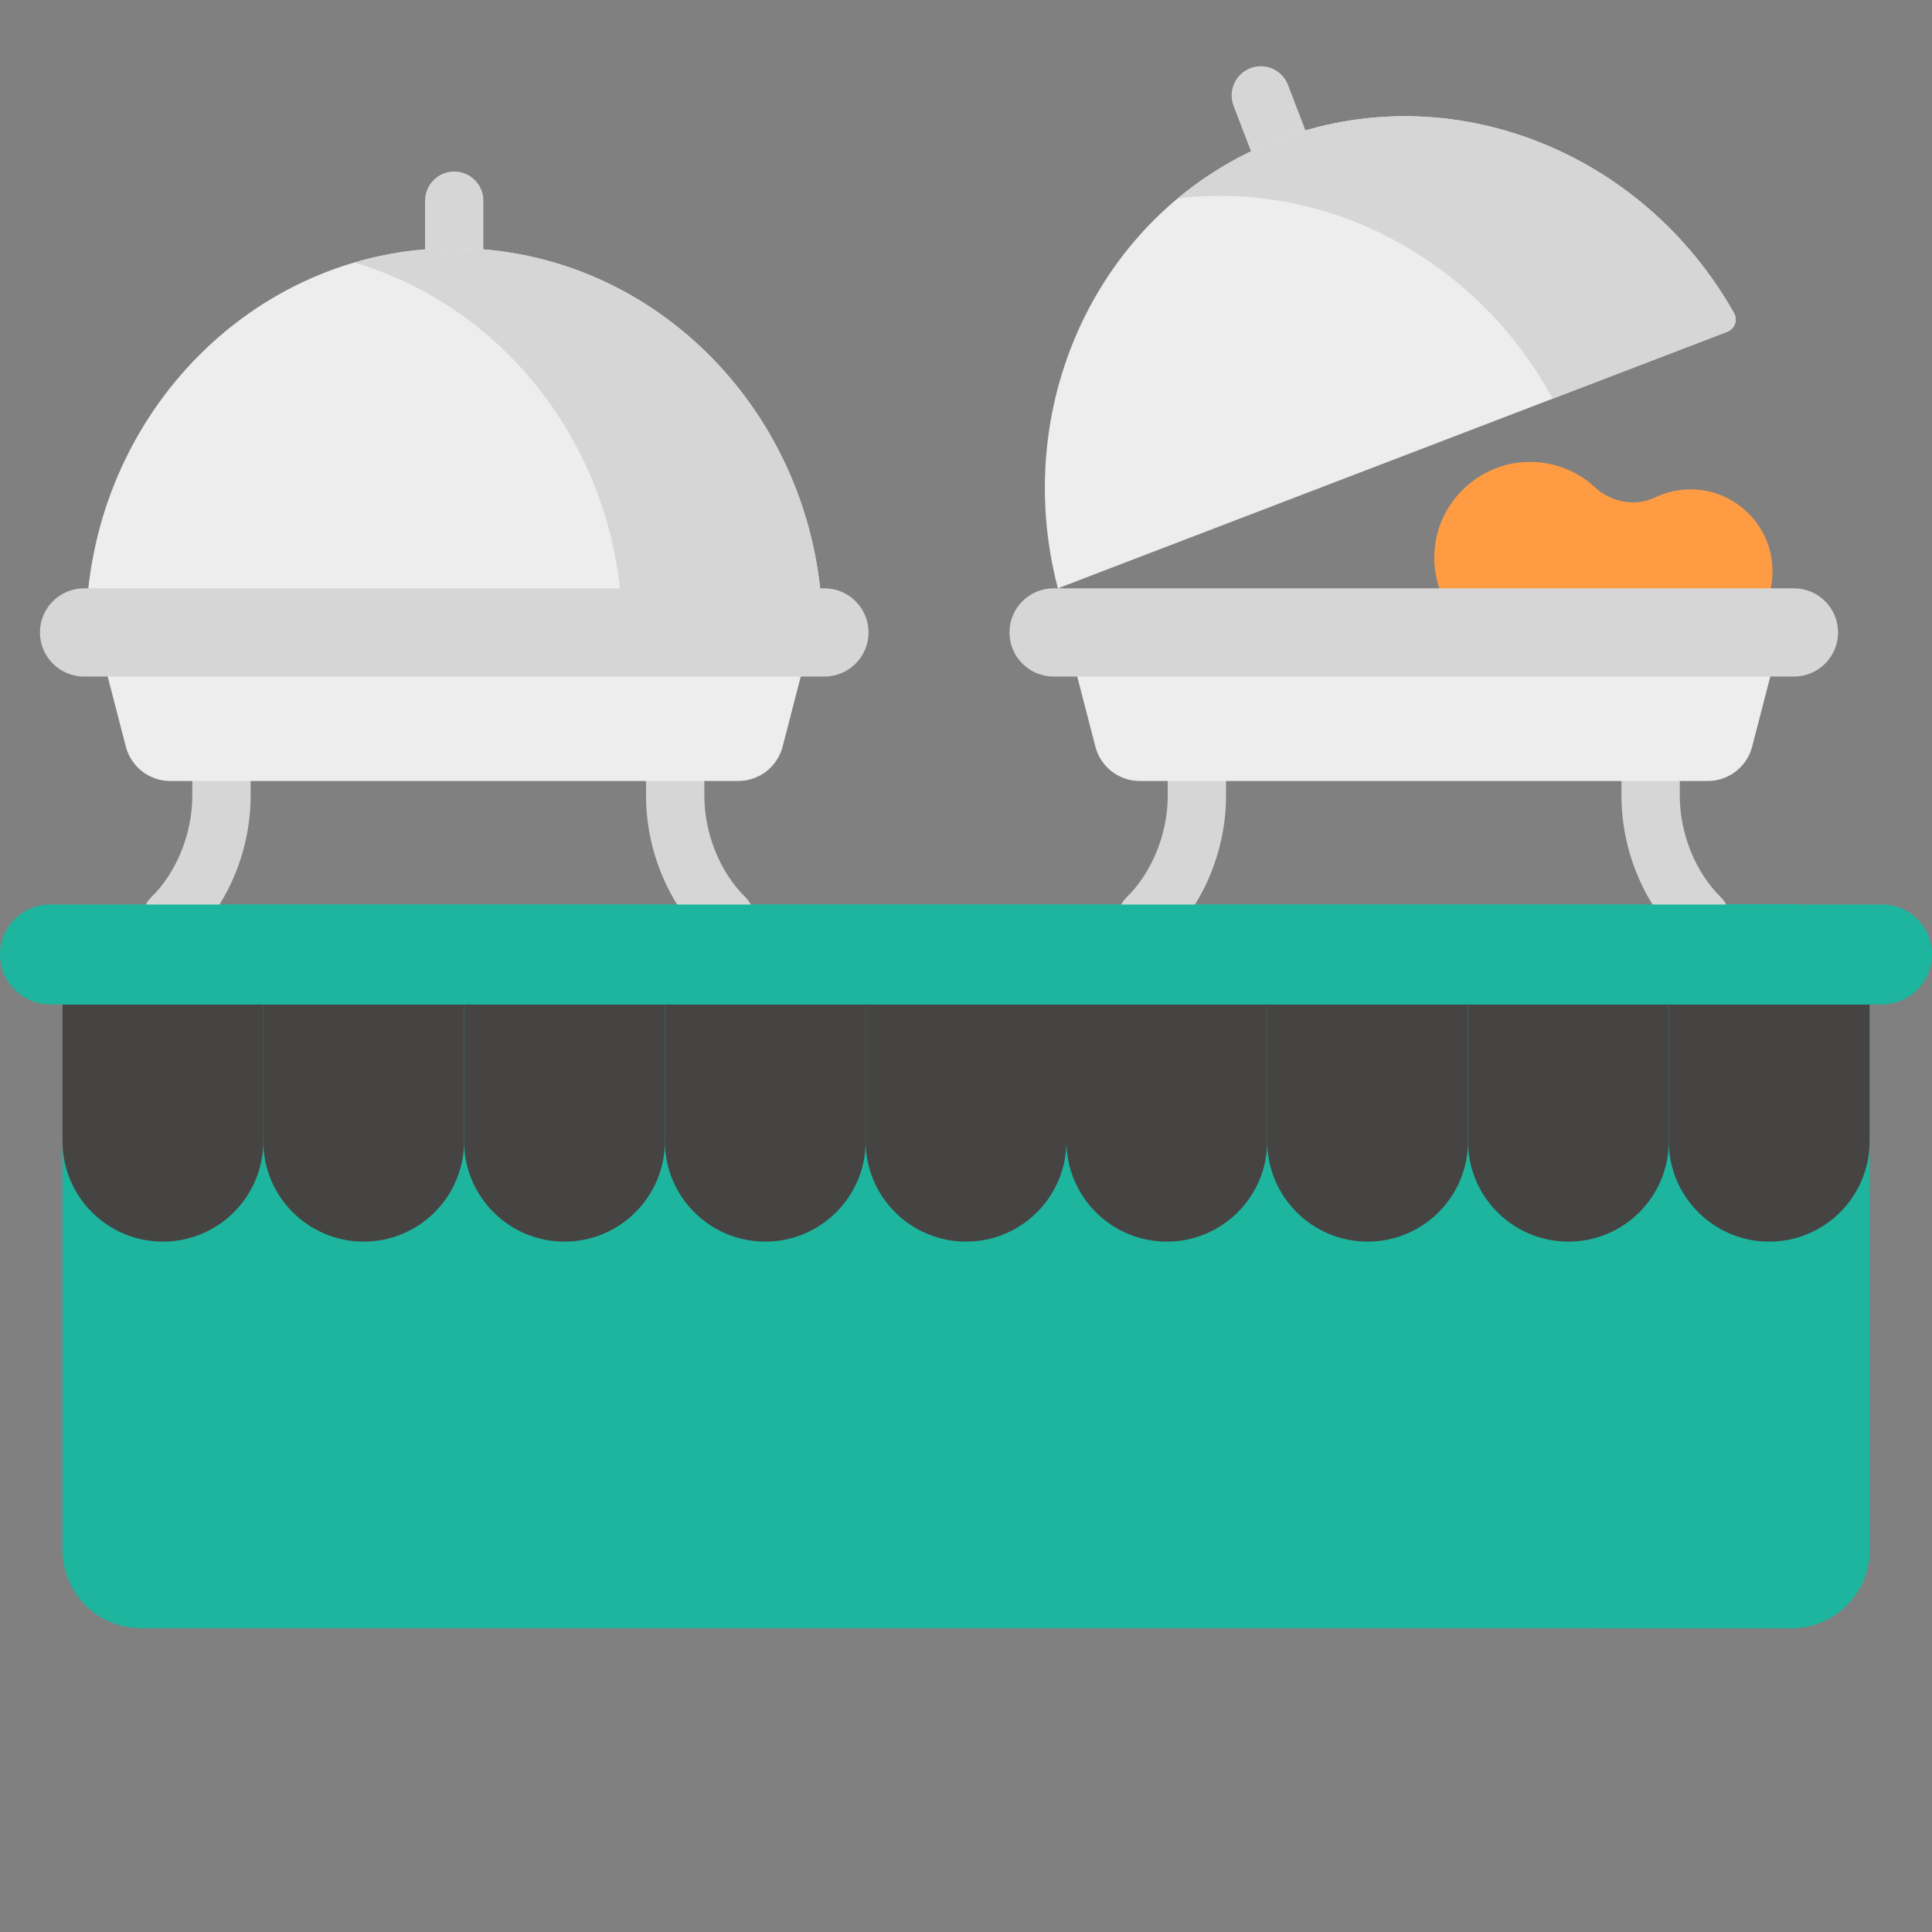 <?xml version="1.0" encoding="iso-8859-1"?>
<!-- Generator: Adobe Illustrator 19.0.0, SVG Export Plug-In . SVG Version: 6.00 Build 0)  -->
<svg xmlns="http://www.w3.org/2000/svg" xmlns:xlink="http://www.w3.org/1999/xlink" version="1.1" id="Layer_1" x="0px" y="0px" viewBox="0 0 512 512" style="enable-background:new 0 0 512 512;" xml:space="preserve" width="512" height="512">
<rect x="0" y="0" width="512" height="512" fill="#808080" stroke="none"/>
<g>
	<g>
		<g>
			<g>
				<g>
					<g>
						<path style="fill:#FF9C43;" d="M450.002,129.78c-4.088-0.366-7.962,0.404-11.349,2.028c-5.33,2.556-11.663,1.301-16.012-2.702        c-4.763-4.385-11.207-6.969-18.258-6.675c-12.848,0.536-23.439,10.895-24.237,23.729        c-0.917,14.749,10.773,26.996,25.323,26.996c9.724,0,33.447,0,42.535,0c12.821,0,23.049-11.102,21.595-24.217        C468.475,138.802,460.16,130.689,450.002,129.78z"/>
						<g>
							<g>
								<g>
									<path style="fill:#D6D6D6;" d="M120.376,73.498c-4.267,0-7.726-3.459-7.726-7.726v-12.59c0-4.268,3.459-7.726,7.726-7.726           s7.726,3.459,7.726,7.726v12.59C128.102,70.039,124.643,73.498,120.376,73.498z"/>
								</g>
							</g>
						</g>
						<g>
							<g>
								<g>
									<path style="fill:#D6D6D6;" d="M338.631,44.767c-3.108,0-6.038-1.888-7.216-4.963l-4.506-11.756           c-1.527-3.985,0.465-8.453,4.45-9.98c3.983-1.527,8.453,0.465,9.98,4.449l4.506,11.756c1.527,3.985-0.465,8.453-4.45,9.98           C340.485,44.602,339.55,44.767,338.631,44.767z"/>
								</g>
							</g>
						</g>
					</g>
					<g>
						<!-- <path style="fill:#CC966A;" d="M75.793,494.302h-6.38c-7.122,0-12.896-5.774-12.896-12.896v-137.01h32.171v137.01        C88.689,488.528,82.915,494.302,75.793,494.302z"/>
						<path style="fill:#CC966A;" d="M443.114,494.445h-6.38c-7.122,0-12.896-5.774-12.896-12.896v-137.01h32.171v137.01        C456.009,488.671,450.236,494.445,443.114,494.445z"/> -->
					</g>
					<g>
						<g>
							<path style="fill:#1DB59E;" d="M474.76,431.47H37.265c-11.431,0-20.698-9.267-20.698-20.698V260.407         c0-11.431,9.267-20.698,20.698-20.698H474.76c11.431,0,20.698,9.267,20.698,20.698v150.365         C495.459,422.203,486.192,431.47,474.76,431.47z"/>
						</g>
					</g>
					<g>
						<path style="fill:#1DB59E;" d="M474.76,239.708h-32.512v171.064c0,11.431-9.267,20.698-20.698,20.698h53.21        c11.431,0,20.698-9.267,20.698-20.698V260.407C495.459,248.975,486.192,239.708,474.76,239.708z"/>
					</g>
				</g>
			</g>
			<g>
				<g>
					<g>
						<path style="fill:#D6D6D6;" d="M45.5,251.011c-2.006,0-4.009-0.776-5.523-2.322c-2.984-3.05-2.932-7.942,0.118-10.927        c6.703-6.56,10.868-16.846,10.868-26.843v-14.981c0-4.268,3.459-7.726,7.726-7.726s7.726,3.459,7.726,7.726v14.981        c0,14.217-5.799,28.381-15.513,37.887C49.4,250.278,47.449,251.011,45.5,251.011z"/>
					</g>
				</g>
				<g>
					<g>
						<path style="fill:#D6D6D6;" d="M192.125,251.011c-1.95,0-3.9-0.733-5.404-2.204c-9.713-9.506-15.512-23.67-15.512-37.887        v-14.981c0-4.268,3.459-7.726,7.726-7.726c4.267,0,7.726,3.459,7.726,7.726v14.981c0,9.997,4.164,20.283,10.868,26.843        c3.049,2.985,3.102,7.877,0.117,10.927C196.134,250.236,194.13,251.011,192.125,251.011z"/>
					</g>
				</g>
			</g>
			<g>
				<g>
					<g>
						<path style="fill:#D6D6D6;" d="M304,251.011c-2.006,0-4.009-0.776-5.523-2.322c-2.984-3.05-2.932-7.942,0.118-10.927        c6.703-6.56,10.868-16.846,10.868-26.843v-14.981c0-4.268,3.459-7.726,7.726-7.726c4.267,0,7.726,3.459,7.726,7.726v14.981        c0,14.217-5.799,28.381-15.513,37.887C307.9,250.278,305.949,251.011,304,251.011z"/>
					</g>
				</g>
				<g>
					<g>
						<path style="fill:#D6D6D6;" d="M450.624,251.011c-1.95,0-3.9-0.733-5.404-2.204c-9.713-9.506-15.512-23.67-15.512-37.887        v-14.981c0-4.268,3.459-7.726,7.726-7.726s7.726,3.459,7.726,7.726v14.981c0,9.997,4.164,20.283,10.868,26.843        c3.049,2.985,3.102,7.877,0.117,10.927C454.633,250.236,452.629,251.011,450.624,251.011z"/>
					</g>
				</g>
			</g>
		</g>
		<path style="fill:#464343;" d="M43.172,329.043L43.172,329.043c-14.694,0-26.605-11.911-26.605-26.605v-36.269h53.21v36.269    C69.777,317.132,57.866,329.043,43.172,329.043z"/>
		<path style="fill:#464343;" d="M96.382,329.043L96.382,329.043c-14.694,0-26.605-11.911-26.605-26.605v-36.269h53.21v36.269    C122.987,317.132,111.076,329.043,96.382,329.043z"/>
		<path style="fill:#464343;" d="M149.592,329.043L149.592,329.043c-14.694,0-26.605-11.911-26.605-26.605v-36.269h53.21v36.269    C176.198,317.132,164.286,329.043,149.592,329.043z"/>
		<path style="fill:#464343;" d="M202.803,329.043L202.803,329.043c-14.694,0-26.605-11.911-26.605-26.605v-36.269h53.21v36.269    C229.408,317.132,217.496,329.043,202.803,329.043z"/>
		<path style="fill:#464343;" d="M256.013,329.043L256.013,329.043c-14.694,0-26.605-11.911-26.605-26.605v-36.269h53.21v36.269    C282.618,317.132,270.706,329.043,256.013,329.043z"/>
		<path style="fill:#464343;" d="M309.223,329.043L309.223,329.043c-14.694,0-26.605-11.911-26.605-26.605v-36.269h53.21v36.269    C335.828,317.132,323.917,329.043,309.223,329.043z"/>
		<path style="fill:#464343;" d="M362.433,329.043L362.433,329.043c-14.694,0-26.605-11.911-26.605-26.605v-36.269h53.21v36.269    C389.038,317.132,377.127,329.043,362.433,329.043z"/>
		<path style="fill:#464343;" d="M415.644,329.043L415.644,329.043c-14.694,0-26.605-11.911-26.605-26.605v-36.269h53.21v36.269    C442.249,317.132,430.337,329.043,415.644,329.043z"/>
		<path style="fill:#464343;" d="M468.854,329.043L468.854,329.043c-14.694,0-26.605-11.911-26.605-26.605v-36.269h53.21v36.269    C495.459,317.132,483.547,329.043,468.854,329.043z"/>
	</g>
	<g>
		<g>
			<path style="fill:#EDEDED;" d="M120.376,65.771c-53.908,0-97.609,45.591-97.609,101.83h195.217     C217.984,111.362,174.283,65.771,120.376,65.771z"/>
		</g>
		<path style="fill:#D6D6D6;" d="M120.376,65.771c-9.195,0-18.092,1.329-26.527,3.808c41.016,12.057,71.082,51.376,71.082,98.022    h53.054C217.984,111.362,174.283,65.771,120.376,65.771z"/>
		<g>
			<path style="fill:#EDEDED;" d="M195.641,206.97H45.11c-5.536,0-10.372-3.743-11.759-9.103l-5.4-20.859h184.85l-5.4,20.859     C206.013,203.227,201.178,206.97,195.641,206.97z"/>
			<path style="fill:#D6D6D6;" d="M218.477,179.292H22.274c-6.456,0-11.69-5.234-11.69-11.69v0c0-6.456,5.234-11.69,11.69-11.69     h196.204c6.456,0,11.69,5.234,11.69,11.69v0C230.168,174.058,224.934,179.292,218.477,179.292z"/>
		</g>
	</g>
	<g>
		<g>
			<g>
				<path style="fill:#EDEDED;" d="M452.578,206.97H302.046c-5.536,0-10.372-3.743-11.759-9.103l-5.4-20.859h184.85l-5.4,20.859      C462.95,203.227,458.114,206.97,452.578,206.97z"/>
				<path style="fill:#D6D6D6;" d="M475.414,179.292H279.21c-6.456,0-11.69-5.234-11.69-11.69v0c0-6.456,5.234-11.69,11.69-11.69      h196.204c6.456,0,11.69,5.234,11.69,11.69v0C487.104,174.058,481.87,179.292,475.414,179.292z"/>
			</g>
		</g>
	</g>
	<path style="fill:#EDEDED;" d="M457.75,87.917c1.974-0.757,2.82-3.096,1.782-4.938c-24.21-42.985-75.334-63.406-120.903-45.94   c-46.798,17.937-71.247,69.511-58.282,118.872L457.75,87.917z"/>
	<path style="fill:#D6D6D6;" d="M459.532,82.979c-24.21-42.985-75.334-63.406-120.903-45.94   c-9.877,3.786-18.745,9.084-26.489,15.529c39.547-4.755,79.306,16.078,99.328,53.088l46.282-17.739   C459.724,87.16,460.57,84.821,459.532,82.979z"/>
	<path style="fill:#1DB59E;" d="M498.77,266.169H13.23c-7.307,0-13.23-5.923-13.23-13.23v0c0-7.307,5.923-13.23,13.23-13.23H498.77   c7.307,0,13.23,5.923,13.23,13.23v0C512,260.246,506.077,266.169,498.77,266.169z"/>
</g>















</svg>

